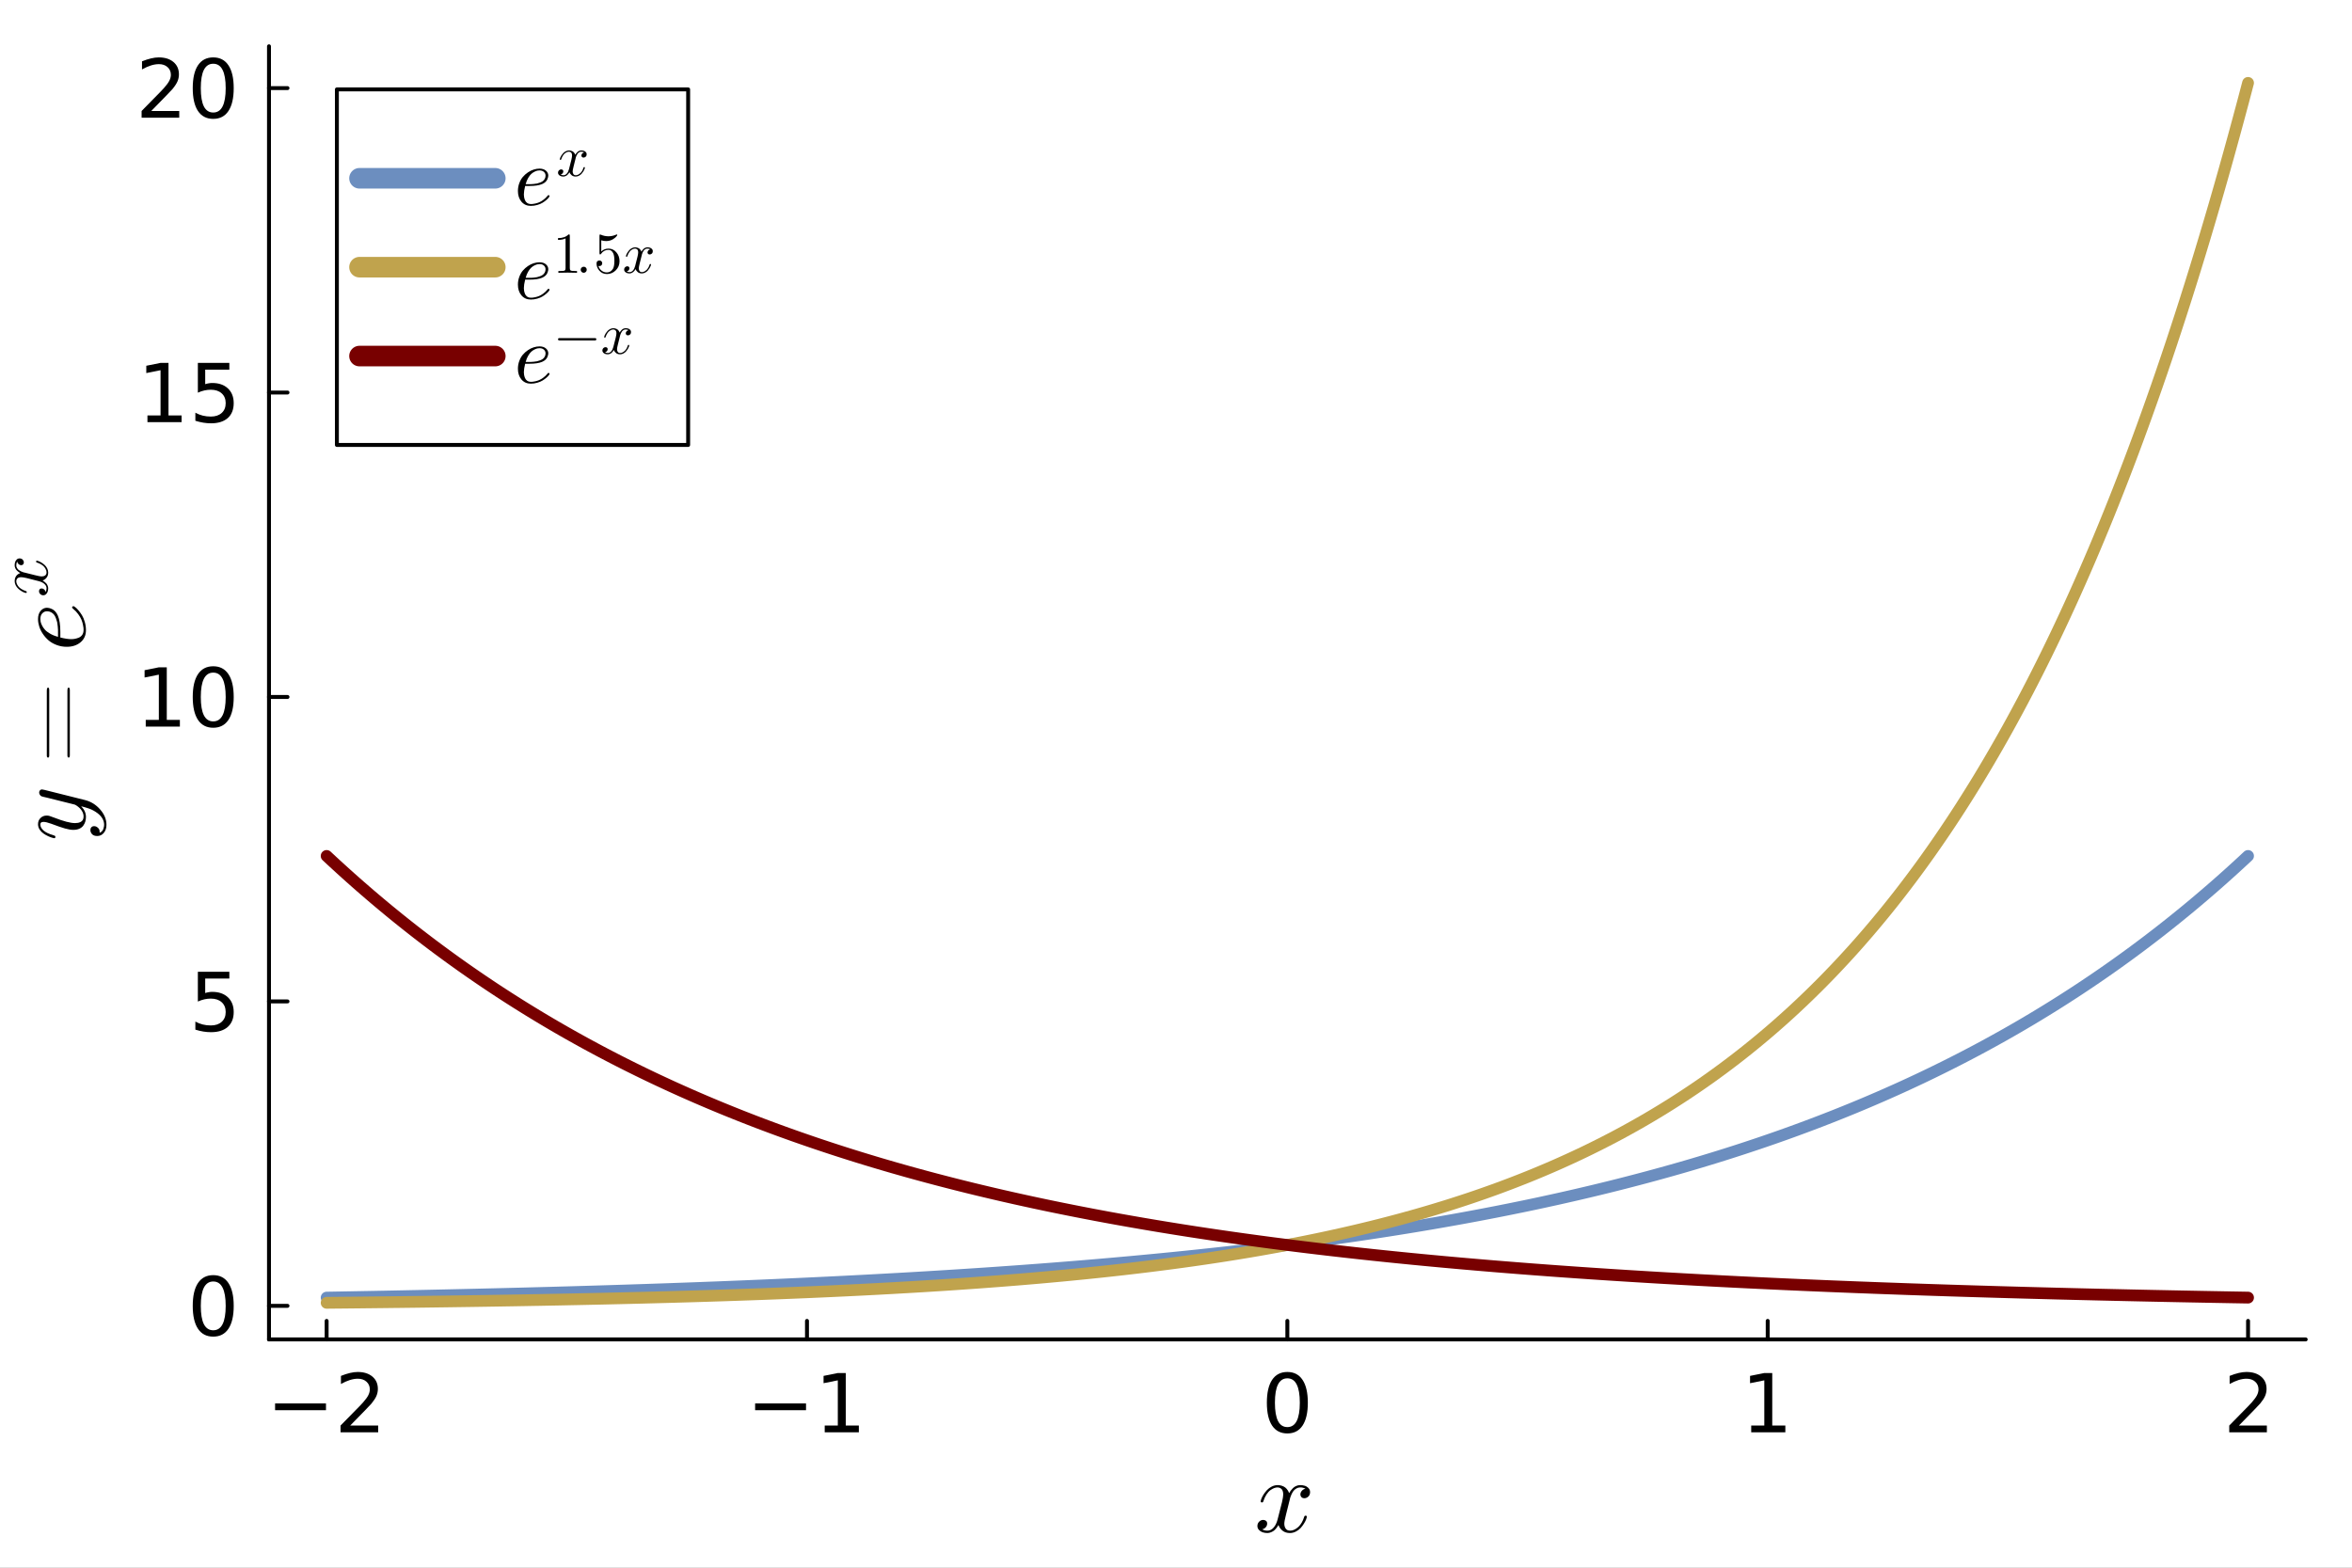 <?xml version="1.0" encoding="utf-8"?>
<svg xmlns="http://www.w3.org/2000/svg" xmlns:xlink="http://www.w3.org/1999/xlink" width="600" height="400" viewBox="0 0 2400 1600">
<rect x="0" y="0" width="2400" height="1600" fill="#808080" stroke="none"/>
<defs>
  <clipPath id="clip500">
    <rect x="0" y="0" width="2400" height="1600"/>
  </clipPath>
</defs>
<path clip-path="url(#clip500)" d="M0 1600 L2400 1600 L2400 0 L0 0  Z" fill="#ffffff" fill-rule="evenodd" fill-opacity="1"/>
<defs>
  <clipPath id="clip501">
    <rect x="480" y="0" width="1681" height="1600"/>
  </clipPath>
</defs>
<path clip-path="url(#clip500)" d="M274.481 1367.02 L2352.76 1367.02 L2352.76 47.244 L274.481 47.244  Z" fill="#ffffff" fill-rule="evenodd" fill-opacity="1"/>
<defs>
  <clipPath id="clip502">
    <rect x="274" y="47" width="2079" height="1321"/>
  </clipPath>
</defs>
<polyline clip-path="url(#clip500)" style="stroke:#000000; stroke-linecap:round; stroke-linejoin:round; stroke-width:4; stroke-opacity:1; fill:none" points="274.481,1367.02 2352.76,1367.02 "/>
<polyline clip-path="url(#clip500)" style="stroke:#000000; stroke-linecap:round; stroke-linejoin:round; stroke-width:4; stroke-opacity:1; fill:none" points="333.3,1367.02 333.3,1348.12 "/>
<polyline clip-path="url(#clip500)" style="stroke:#000000; stroke-linecap:round; stroke-linejoin:round; stroke-width:4; stroke-opacity:1; fill:none" points="823.459,1367.02 823.459,1348.12 "/>
<polyline clip-path="url(#clip500)" style="stroke:#000000; stroke-linecap:round; stroke-linejoin:round; stroke-width:4; stroke-opacity:1; fill:none" points="1313.62,1367.02 1313.62,1348.12 "/>
<polyline clip-path="url(#clip500)" style="stroke:#000000; stroke-linecap:round; stroke-linejoin:round; stroke-width:4; stroke-opacity:1; fill:none" points="1803.78,1367.02 1803.78,1348.12 "/>
<polyline clip-path="url(#clip500)" style="stroke:#000000; stroke-linecap:round; stroke-linejoin:round; stroke-width:4; stroke-opacity:1; fill:none" points="2293.94,1367.02 2293.94,1348.12 "/>
<path clip-path="url(#clip500)" d="M280.699 1432.37 L332.632 1432.37 L332.632 1439.26 L280.699 1439.26 L280.699 1432.37 Z" fill="#000000" fill-rule="nonzero" fill-opacity="1" /><path clip-path="url(#clip500)" d="M357.342 1454.93 L385.901 1454.93 L385.901 1461.82 L347.499 1461.82 L347.499 1454.93 Q352.157 1450.11 360.178 1442.01 Q368.239 1433.87 370.305 1431.52 Q374.235 1427.1 375.774 1424.07 Q377.354 1420.99 377.354 1418.03 Q377.354 1413.21 373.951 1410.17 Q370.589 1407.13 365.161 1407.13 Q361.312 1407.13 357.018 1408.47 Q352.765 1409.81 347.904 1412.52 L347.904 1404.26 Q352.846 1402.27 357.14 1401.26 Q361.434 1400.25 364.999 1400.25 Q374.397 1400.25 379.987 1404.95 Q385.577 1409.64 385.577 1417.5 Q385.577 1421.23 384.159 1424.59 Q382.782 1427.91 379.096 1432.45 Q378.083 1433.63 372.655 1439.26 Q367.227 1444.85 357.342 1454.93 Z" fill="#000000" fill-rule="nonzero" fill-opacity="1" /><path clip-path="url(#clip500)" d="M770.534 1432.37 L822.467 1432.37 L822.467 1439.26 L770.534 1439.26 L770.534 1432.37 Z" fill="#000000" fill-rule="nonzero" fill-opacity="1" /><path clip-path="url(#clip500)" d="M841.547 1454.93 L854.915 1454.93 L854.915 1408.79 L840.372 1411.71 L840.372 1404.26 L854.834 1401.34 L863.016 1401.34 L863.016 1454.93 L876.384 1454.93 L876.384 1461.82 L841.547 1461.82 L841.547 1454.93 Z" fill="#000000" fill-rule="nonzero" fill-opacity="1" /><path clip-path="url(#clip500)" d="M1313.62 1406.73 Q1307.3 1406.73 1304.1 1412.97 Q1300.94 1419.16 1300.94 1431.64 Q1300.94 1444.08 1304.1 1450.32 Q1307.3 1456.51 1313.62 1456.51 Q1319.98 1456.51 1323.14 1450.32 Q1326.34 1444.08 1326.34 1431.64 Q1326.34 1419.16 1323.14 1412.97 Q1319.98 1406.73 1313.62 1406.73 M1313.62 1400.25 Q1323.79 1400.25 1329.13 1408.31 Q1334.52 1416.33 1334.52 1431.64 Q1334.52 1446.91 1329.13 1454.97 Q1323.79 1462.99 1313.62 1462.99 Q1303.45 1462.99 1298.06 1454.97 Q1292.72 1446.91 1292.72 1431.64 Q1292.72 1416.33 1298.06 1408.31 Q1303.45 1400.25 1313.62 1400.25 Z" fill="#000000" fill-rule="nonzero" fill-opacity="1" /><path clip-path="url(#clip500)" d="M1786.95 1454.93 L1800.31 1454.93 L1800.31 1408.79 L1785.77 1411.71 L1785.77 1404.26 L1800.23 1401.34 L1808.42 1401.34 L1808.42 1454.93 L1821.78 1454.93 L1821.78 1461.82 L1786.95 1461.82 L1786.95 1454.93 Z" fill="#000000" fill-rule="nonzero" fill-opacity="1" /><path clip-path="url(#clip500)" d="M2284.58 1454.93 L2313.14 1454.93 L2313.14 1461.82 L2274.74 1461.82 L2274.74 1454.93 Q2279.39 1450.11 2287.41 1442.01 Q2295.48 1433.87 2297.54 1431.52 Q2301.47 1427.1 2303.01 1424.07 Q2304.59 1420.99 2304.59 1418.03 Q2304.59 1413.21 2301.19 1410.17 Q2297.83 1407.13 2292.4 1407.13 Q2288.55 1407.13 2284.26 1408.47 Q2280 1409.81 2275.14 1412.52 L2275.14 1404.26 Q2280.08 1402.27 2284.38 1401.26 Q2288.67 1400.25 2292.24 1400.25 Q2301.63 1400.25 2307.22 1404.95 Q2312.81 1409.64 2312.81 1417.5 Q2312.81 1421.23 2311.4 1424.59 Q2310.02 1427.91 2306.33 1432.45 Q2305.32 1433.63 2299.89 1439.26 Q2294.46 1444.85 2284.58 1454.93 Z" fill="#000000" fill-rule="nonzero" fill-opacity="1" /><path clip-path="url(#clip500)" d="M1336.81 1522.83 Q1336.81 1525.78 1334.97 1527.47 Q1333.13 1529.1 1331.02 1529.1 Q1329.01 1529.1 1327.96 1527.94 Q1326.91 1526.78 1326.91 1525.31 Q1326.91 1523.31 1328.38 1521.57 Q1329.86 1519.83 1332.07 1519.46 Q1329.91 1518.09 1326.7 1518.09 Q1324.59 1518.09 1322.74 1519.2 Q1320.95 1520.3 1319.84 1521.73 Q1318.79 1523.15 1317.84 1525.2 Q1316.95 1527.21 1316.58 1528.42 Q1316.26 1529.58 1316 1530.84 L1312.31 1545.6 Q1310.52 1552.61 1310.52 1555.08 Q1310.52 1558.14 1311.99 1560.2 Q1313.47 1562.2 1316.42 1562.2 Q1317.58 1562.2 1318.9 1561.88 Q1320.21 1561.51 1321.9 1560.57 Q1323.64 1559.56 1325.17 1558.09 Q1326.75 1556.56 1328.28 1553.98 Q1329.81 1551.4 1330.81 1548.08 Q1331.12 1546.92 1332.18 1546.92 Q1333.49 1546.92 1333.49 1547.97 Q1333.49 1548.87 1332.76 1550.76 Q1332.07 1552.61 1330.54 1555.03 Q1329.07 1557.4 1327.12 1559.56 Q1325.17 1561.67 1322.27 1563.15 Q1319.37 1564.62 1316.21 1564.62 Q1311.68 1564.62 1308.67 1562.2 Q1305.67 1559.78 1304.56 1556.4 Q1304.3 1556.88 1303.93 1557.51 Q1303.56 1558.14 1302.45 1559.56 Q1301.4 1560.93 1300.19 1561.99 Q1298.98 1562.99 1297.08 1563.78 Q1295.23 1564.62 1293.23 1564.62 Q1290.7 1564.62 1288.44 1563.89 Q1286.22 1563.15 1284.64 1561.46 Q1283.06 1559.78 1283.06 1557.46 Q1283.06 1554.87 1284.8 1553.08 Q1286.59 1551.24 1289.01 1551.24 Q1290.54 1551.24 1291.76 1552.13 Q1293.02 1553.03 1293.02 1554.98 Q1293.02 1557.14 1291.54 1558.77 Q1290.07 1560.41 1287.96 1560.83 Q1290.12 1562.2 1293.34 1562.2 Q1296.81 1562.2 1299.55 1559.14 Q1302.3 1556.09 1303.61 1550.97 Q1306.88 1538.69 1308.15 1533.21 Q1309.41 1527.68 1309.41 1525.31 Q1309.41 1523.1 1308.83 1521.57 Q1308.25 1520.04 1307.25 1519.35 Q1306.3 1518.62 1305.4 1518.35 Q1304.56 1518.09 1303.61 1518.09 Q1302.03 1518.09 1300.24 1518.72 Q1298.5 1519.35 1296.39 1520.83 Q1294.34 1522.25 1292.39 1525.2 Q1290.44 1528.15 1289.12 1532.21 Q1288.86 1533.42 1287.7 1533.42 Q1286.43 1533.37 1286.43 1532.32 Q1286.43 1531.42 1287.12 1529.58 Q1287.86 1527.68 1289.33 1525.31 Q1290.86 1522.94 1292.81 1520.83 Q1294.81 1518.67 1297.71 1517.19 Q1300.66 1515.72 1303.82 1515.72 Q1305.25 1515.72 1306.62 1516.03 Q1308.04 1516.3 1309.73 1517.09 Q1311.47 1517.88 1312.99 1519.62 Q1314.52 1521.36 1315.47 1523.89 Q1316.1 1522.67 1316.95 1521.51 Q1317.84 1520.36 1319.21 1518.93 Q1320.64 1517.46 1322.59 1516.61 Q1324.59 1515.72 1326.8 1515.72 Q1328.96 1515.72 1331.07 1516.3 Q1333.18 1516.82 1334.97 1518.56 Q1336.81 1520.25 1336.81 1522.83 Z" fill="#000000" fill-rule="nonzero" fill-opacity="1" /><polyline clip-path="url(#clip500)" style="stroke:#000000; stroke-linecap:round; stroke-linejoin:round; stroke-width:4; stroke-opacity:1; fill:none" points="274.481,1367.02 274.481,47.244 "/>
<polyline clip-path="url(#clip500)" style="stroke:#000000; stroke-linecap:round; stroke-linejoin:round; stroke-width:4; stroke-opacity:1; fill:none" points="274.481,1332.76 293.379,1332.76 "/>
<polyline clip-path="url(#clip500)" style="stroke:#000000; stroke-linecap:round; stroke-linejoin:round; stroke-width:4; stroke-opacity:1; fill:none" points="274.481,1022.05 293.379,1022.05 "/>
<polyline clip-path="url(#clip500)" style="stroke:#000000; stroke-linecap:round; stroke-linejoin:round; stroke-width:4; stroke-opacity:1; fill:none" points="274.481,711.337 293.379,711.337 "/>
<polyline clip-path="url(#clip500)" style="stroke:#000000; stroke-linecap:round; stroke-linejoin:round; stroke-width:4; stroke-opacity:1; fill:none" points="274.481,400.624 293.379,400.624 "/>
<polyline clip-path="url(#clip500)" style="stroke:#000000; stroke-linecap:round; stroke-linejoin:round; stroke-width:4; stroke-opacity:1; fill:none" points="274.481,89.912 293.379,89.912 "/>
<path clip-path="url(#clip500)" d="M217.578 1307.91 Q211.259 1307.91 208.059 1314.15 Q204.899 1320.35 204.899 1332.82 Q204.899 1345.26 208.059 1351.5 Q211.259 1357.69 217.578 1357.69 Q223.938 1357.69 227.098 1351.5 Q230.298 1345.26 230.298 1332.82 Q230.298 1320.35 227.098 1314.15 Q223.938 1307.91 217.578 1307.91 M217.578 1301.43 Q227.746 1301.43 233.093 1309.49 Q238.481 1317.51 238.481 1332.82 Q238.481 1348.09 233.093 1356.16 Q227.746 1364.18 217.578 1364.18 Q207.411 1364.18 202.023 1356.16 Q196.676 1348.09 196.676 1332.82 Q196.676 1317.51 202.023 1309.49 Q207.411 1301.43 217.578 1301.43 Z" fill="#000000" fill-rule="nonzero" fill-opacity="1" /><path clip-path="url(#clip500)" d="M201.901 991.809 L234.025 991.809 L234.025 998.696 L209.396 998.696 L209.396 1013.52 Q211.178 1012.91 212.96 1012.63 Q214.743 1012.31 216.525 1012.31 Q226.652 1012.31 232.567 1017.86 Q238.481 1023.41 238.481 1032.89 Q238.481 1042.65 232.405 1048.08 Q226.328 1053.46 215.269 1053.46 Q211.462 1053.46 207.492 1052.82 Q203.562 1052.17 199.349 1050.87 L199.349 1042.65 Q202.995 1044.63 206.884 1045.61 Q210.773 1046.58 215.107 1046.58 Q222.115 1046.58 226.207 1042.89 Q230.298 1039.2 230.298 1032.89 Q230.298 1026.57 226.207 1022.88 Q222.115 1019.19 215.107 1019.19 Q211.826 1019.19 208.545 1019.92 Q205.304 1020.65 201.901 1022.19 L201.901 991.809 Z" fill="#000000" fill-rule="nonzero" fill-opacity="1" /><path clip-path="url(#clip500)" d="M148.713 734.69 L162.081 734.69 L162.081 688.55 L147.538 691.467 L147.538 684.013 L162 681.097 L170.183 681.097 L170.183 734.69 L183.551 734.69 L183.551 741.577 L148.713 741.577 L148.713 734.69 Z" fill="#000000" fill-rule="nonzero" fill-opacity="1" /><path clip-path="url(#clip500)" d="M217.578 686.484 Q211.259 686.484 208.059 692.723 Q204.899 698.921 204.899 711.397 Q204.899 723.834 208.059 730.072 Q211.259 736.27 217.578 736.27 Q223.938 736.27 227.098 730.072 Q230.298 723.834 230.298 711.397 Q230.298 698.921 227.098 692.723 Q223.938 686.484 217.578 686.484 M217.578 680.003 Q227.746 680.003 233.093 688.064 Q238.481 696.085 238.481 711.397 Q238.481 726.669 233.093 734.731 Q227.746 742.751 217.578 742.751 Q207.411 742.751 202.023 734.731 Q196.676 726.669 196.676 711.397 Q196.676 696.085 202.023 688.064 Q207.411 680.003 217.578 680.003 Z" fill="#000000" fill-rule="nonzero" fill-opacity="1" /><path clip-path="url(#clip500)" d="M150.455 423.978 L163.823 423.978 L163.823 377.838 L149.28 380.754 L149.28 373.301 L163.742 370.384 L171.925 370.384 L171.925 423.978 L185.293 423.978 L185.293 430.864 L150.455 430.864 L150.455 423.978 Z" fill="#000000" fill-rule="nonzero" fill-opacity="1" /><path clip-path="url(#clip500)" d="M201.901 370.384 L234.025 370.384 L234.025 377.271 L209.396 377.271 L209.396 392.097 Q211.178 391.489 212.96 391.206 Q214.743 390.882 216.525 390.882 Q226.652 390.882 232.567 396.431 Q238.481 401.981 238.481 411.46 Q238.481 421.223 232.405 426.651 Q226.328 432.039 215.269 432.039 Q211.462 432.039 207.492 431.391 Q203.562 430.743 199.349 429.446 L199.349 421.223 Q202.995 423.208 206.884 424.18 Q210.773 425.152 215.107 425.152 Q222.115 425.152 226.207 421.466 Q230.298 417.78 230.298 411.46 Q230.298 405.141 226.207 401.455 Q222.115 397.768 215.107 397.768 Q211.826 397.768 208.545 398.497 Q205.304 399.227 201.901 400.766 L201.901 370.384 Z" fill="#000000" fill-rule="nonzero" fill-opacity="1" /><path clip-path="url(#clip500)" d="M154.344 113.265 L182.903 113.265 L182.903 120.152 L144.5 120.152 L144.5 113.265 Q149.159 108.445 157.179 100.343 Q165.241 92.201 167.307 89.851 Q171.236 85.436 172.775 82.397 Q174.355 79.319 174.355 76.361 Q174.355 71.541 170.953 68.503 Q167.59 65.465 162.162 65.465 Q158.314 65.465 154.02 66.801 Q149.766 68.138 144.905 70.852 L144.905 62.588 Q149.847 60.603 154.141 59.591 Q158.435 58.578 162 58.578 Q171.398 58.578 176.988 63.277 Q182.579 67.976 182.579 75.835 Q182.579 79.562 181.161 82.924 Q179.784 86.246 176.097 90.783 Q175.084 91.957 169.656 97.588 Q164.228 103.178 154.344 113.265 Z" fill="#000000" fill-rule="nonzero" fill-opacity="1" /><path clip-path="url(#clip500)" d="M217.578 65.059 Q211.259 65.059 208.059 71.298 Q204.899 77.496 204.899 89.972 Q204.899 102.409 208.059 108.647 Q211.259 114.845 217.578 114.845 Q223.938 114.845 227.098 108.647 Q230.298 102.409 230.298 89.972 Q230.298 77.496 227.098 71.298 Q223.938 65.059 217.578 65.059 M217.578 58.578 Q227.746 58.578 233.093 66.639 Q238.481 74.66 238.481 89.972 Q238.481 105.244 233.093 113.306 Q227.746 121.326 217.578 121.326 Q207.411 121.326 202.023 113.306 Q196.676 105.244 196.676 89.972 Q196.676 74.66 202.023 66.639 Q207.411 58.578 217.578 58.578 Z" fill="#000000" fill-rule="nonzero" fill-opacity="1" /><path clip-path="url(#clip500)" d="M42.911 805.702 Q43.648 805.702 45.388 806.177 L86.599 816.506 Q95.769 818.772 102.199 826.15 Q108.628 833.475 108.628 841.802 Q108.628 846.809 105.94 850.023 Q103.305 853.238 99.247 853.238 Q95.664 853.238 93.925 851.341 Q92.238 849.444 92.238 847.178 Q92.238 846.44 92.449 845.649 Q92.66 844.859 93.556 844.016 Q94.452 843.172 95.98 843.172 Q98.457 843.172 100.407 845.333 Q101.303 846.387 101.514 847.388 Q101.724 848.337 101.724 849.971 Q103.2 849.338 104.201 848.179 Q105.203 847.019 105.572 845.702 Q105.993 844.384 106.099 843.541 Q106.257 842.645 106.257 841.802 Q106.257 835.056 99.458 829.892 Q97.403 828.363 95.348 827.257 Q93.345 826.097 90.868 825.254 Q88.444 824.411 87.126 824.042 Q85.809 823.62 82.805 822.883 Q87.706 827.784 87.706 833.792 Q87.706 836.321 87.021 838.587 Q86.336 840.801 84.913 842.751 Q83.437 844.701 80.855 845.86 Q78.273 846.967 74.847 846.967 Q71.211 846.967 66.257 845.544 Q61.303 844.121 52.186 840.695 Q47.074 838.851 44.597 838.851 Q43.385 838.851 42.647 839.114 Q41.857 839.378 41.593 839.905 Q41.277 840.432 41.224 840.748 Q41.172 841.012 41.172 841.539 Q41.172 844.648 44.334 847.546 Q47.496 850.445 54.557 852.448 Q55.875 852.869 56.191 853.133 Q56.507 853.396 56.507 854.187 Q56.455 855.504 55.401 855.504 Q54.979 855.504 53.345 855.03 Q51.659 854.556 49.182 853.449 Q46.652 852.289 44.386 850.708 Q42.067 849.127 40.434 846.651 Q38.8 844.121 38.8 841.222 Q38.8 837.27 41.382 834.846 Q43.912 832.369 47.654 832.369 Q49.182 832.369 50.552 832.79 Q51.87 833.159 55.401 834.529 Q69.63 840.063 76.586 840.063 Q78.273 840.063 79.696 839.799 Q81.066 839.483 82.436 838.798 Q83.754 838.113 84.544 836.743 Q85.282 835.32 85.282 833.37 Q85.282 830.893 84.122 828.574 Q82.91 826.203 81.277 824.727 Q79.643 823.199 78.273 822.303 Q76.85 821.354 76.112 821.143 L56.718 816.295 L48.075 814.134 Q43.385 813.133 42.225 812.659 Q41.119 812.026 40.539 810.92 Q39.959 809.813 39.959 808.864 Q39.959 807.547 40.75 806.651 Q41.54 805.702 42.911 805.702 Z" fill="#000000" fill-rule="nonzero" fill-opacity="1" /><path clip-path="url(#clip500)" d="M70.104 773.212 Q68.787 773.107 68.787 771.051 L68.787 704.912 Q68.787 701.803 69.999 701.75 Q71.316 701.75 71.263 704.701 L71.263 770.314 Q71.316 773.212 70.104 773.212 M49.024 773.212 Q47.706 773.212 47.759 770.946 L47.759 705.018 Q47.759 701.803 49.024 701.75 Q50.236 701.75 50.236 704.491 L50.236 771.051 Q50.236 773.212 49.024 773.212 Z" fill="#000000" fill-rule="nonzero" fill-opacity="1" /><path clip-path="url(#clip500)" d="M74.004 619.073 Q74.478 618.651 74.953 618.651 Q75.427 618.651 76.797 619.705 Q78.167 620.706 80.012 622.867 Q81.856 625.028 83.595 627.821 Q85.335 630.614 86.494 634.725 Q87.706 638.835 87.706 643.157 Q87.706 650.904 82.172 655.541 Q76.639 660.126 68.154 660.126 Q62.726 660.126 57.93 658.334 Q53.082 656.543 49.656 653.644 Q46.231 650.693 43.754 647.004 Q41.224 643.262 40.012 639.362 Q38.8 635.462 38.8 631.826 Q38.8 626.503 41.488 623.394 Q44.175 620.285 47.97 620.285 Q48.866 620.285 49.972 620.548 Q51.079 620.759 52.818 621.497 Q54.557 622.182 56.297 623.974 Q57.983 625.766 59.09 628.401 Q61.567 634.25 61.567 644.896 L61.567 650.64 Q68.365 652.327 72.792 652.327 Q74.531 652.327 76.323 652.01 Q78.062 651.694 80.275 650.851 Q82.489 649.955 83.912 647.952 Q85.282 645.897 85.282 642.946 Q85.282 641.997 85.229 640.996 Q85.176 639.942 84.597 637.307 Q84.017 634.619 83.016 632.248 Q82.014 629.876 79.854 626.872 Q77.64 623.816 74.636 621.391 Q73.53 620.548 73.53 619.969 Q73.53 619.494 74.004 619.073 M47.97 623.868 Q45.071 623.868 43.121 626.029 Q41.172 628.137 41.172 631.826 Q41.172 632.986 41.435 634.408 Q41.699 635.831 42.805 638.203 Q43.912 640.522 45.756 642.577 Q47.548 644.632 51.079 646.688 Q54.557 648.743 59.195 649.955 L59.195 645.528 Q59.195 644 59.195 642.893 Q59.142 641.787 58.932 639.362 Q58.721 636.885 58.352 635.094 Q57.93 633.302 57.087 631.036 Q56.244 628.769 55.137 627.347 Q53.978 625.871 52.133 624.87 Q50.289 623.868 47.97 623.868 Z" fill="#000000" fill-rule="nonzero" fill-opacity="1" /><path clip-path="url(#clip500)" d="M19.931 569.916 Q21.997 569.916 23.177 571.207 Q24.321 572.498 24.321 573.974 Q24.321 575.375 23.509 576.113 Q22.698 576.851 21.665 576.851 Q20.263 576.851 19.046 575.818 Q17.828 574.785 17.57 573.236 Q16.611 574.748 16.611 576.999 Q16.611 578.474 17.386 579.765 Q18.16 581.02 19.156 581.794 Q20.152 582.532 21.591 583.196 Q22.993 583.823 23.841 584.082 Q24.653 584.303 25.538 584.487 L35.868 587.07 Q40.774 588.324 42.508 588.324 Q44.648 588.324 46.086 587.291 Q47.488 586.258 47.488 584.192 Q47.488 583.381 47.267 582.458 Q47.008 581.536 46.344 580.356 Q45.644 579.138 44.611 578.068 Q43.541 576.962 41.733 575.892 Q39.926 574.822 37.602 574.121 Q36.79 573.9 36.79 573.162 Q36.79 572.24 37.528 572.24 Q38.155 572.24 39.483 572.756 Q40.774 573.236 42.471 574.306 Q44.131 575.339 45.644 576.703 Q47.119 578.068 48.152 580.097 Q49.185 582.126 49.185 584.34 Q49.185 587.512 47.488 589.615 Q45.791 591.718 43.43 592.493 Q43.762 592.677 44.205 592.935 Q44.648 593.193 45.644 593.968 Q46.603 594.706 47.34 595.554 Q48.041 596.403 48.595 597.731 Q49.185 599.022 49.185 600.424 Q49.185 602.195 48.669 603.781 Q48.152 605.33 46.972 606.437 Q45.791 607.544 44.168 607.544 Q42.36 607.544 41.106 606.326 Q39.815 605.072 39.815 603.375 Q39.815 602.305 40.442 601.457 Q41.069 600.572 42.434 600.572 Q43.947 600.572 45.09 601.604 Q46.234 602.637 46.529 604.113 Q47.488 602.6 47.488 600.35 Q47.488 597.915 45.349 595.997 Q43.209 594.079 39.63 593.157 Q31.035 590.869 27.198 589.984 Q23.325 589.099 21.665 589.099 Q20.116 589.099 19.046 589.504 Q17.976 589.91 17.496 590.611 Q16.98 591.275 16.795 591.902 Q16.611 592.493 16.611 593.157 Q16.611 594.263 17.054 595.518 Q17.496 596.735 18.529 598.211 Q19.525 599.649 21.591 601.014 Q23.657 602.379 26.497 603.301 Q27.346 603.486 27.346 604.297 Q27.309 605.183 26.571 605.183 Q25.944 605.183 24.653 604.703 Q23.325 604.187 21.665 603.154 Q20.005 602.084 18.529 600.719 Q17.017 599.317 15.984 597.288 Q14.951 595.222 14.951 593.009 Q14.951 592.013 15.172 591.054 Q15.357 590.058 15.91 588.877 Q16.463 587.66 17.681 586.59 Q18.898 585.52 20.669 584.856 Q19.82 584.414 19.009 583.823 Q18.197 583.196 17.201 582.237 Q16.168 581.241 15.578 579.876 Q14.951 578.474 14.951 576.925 Q14.951 575.412 15.357 573.937 Q15.726 572.461 16.943 571.207 Q18.123 569.916 19.931 569.916 Z" fill="#000000" fill-rule="nonzero" fill-opacity="1" /><polyline clip-path="url(#clip502)" style="stroke:#6c8ebf; stroke-linecap:round; stroke-linejoin:round; stroke-width:12; stroke-opacity:1; fill:none" points="333.3,1324.35 338.202,1324.27 343.103,1324.18 348.005,1324.1 352.907,1324.01 357.808,1323.92 362.71,1323.83 367.611,1323.74 372.513,1323.65 377.415,1323.56 382.316,1323.47 387.218,1323.37 392.119,1323.28 397.021,1323.18 401.923,1323.09 406.824,1322.99 411.726,1322.89 416.627,1322.79 421.529,1322.69 426.43,1322.59 431.332,1322.49 436.234,1322.39 441.135,1322.28 446.037,1322.18 450.938,1322.07 455.84,1321.96 460.742,1321.85 465.643,1321.74 470.545,1321.63 475.446,1321.52 480.348,1321.41 485.25,1321.3 490.151,1321.18 495.053,1321.06 499.954,1320.95 504.856,1320.83 509.758,1320.71 514.659,1320.59 519.561,1320.46 524.462,1320.34 529.364,1320.22 534.265,1320.09 539.167,1319.96 544.069,1319.83 548.97,1319.7 553.872,1319.57 558.773,1319.44 563.675,1319.31 568.577,1319.17 573.478,1319.03 578.38,1318.9 583.281,1318.76 588.183,1318.62 593.085,1318.47 597.986,1318.33 602.888,1318.18 607.789,1318.04 612.691,1317.89 617.593,1317.74 622.494,1317.59 627.396,1317.44 632.297,1317.28 637.199,1317.13 642.1,1316.97 647.002,1316.81 651.904,1316.65 656.805,1316.49 661.707,1316.33 666.608,1316.16 671.51,1315.99 676.412,1315.83 681.313,1315.66 686.215,1315.48 691.116,1315.31 696.018,1315.13 700.92,1314.96 705.821,1314.78 710.723,1314.6 715.624,1314.42 720.526,1314.23 725.428,1314.04 730.329,1313.86 735.231,1313.67 740.132,1313.47 745.034,1313.28 749.936,1313.08 754.837,1312.89 759.739,1312.69 764.64,1312.49 769.542,1312.28 774.443,1312.08 779.345,1311.87 784.247,1311.66 789.148,1311.45 794.05,1311.23 798.951,1311.02 803.853,1310.8 808.755,1310.58 813.656,1310.35 818.558,1310.13 823.459,1309.9 828.361,1309.67 833.263,1309.44 838.164,1309.2 843.066,1308.97 847.967,1308.73 852.869,1308.49 857.771,1308.24 862.672,1308 867.574,1307.75 872.475,1307.5 877.377,1307.24 882.278,1306.99 887.18,1306.73 892.082,1306.47 896.983,1306.2 901.885,1305.93 906.786,1305.66 911.688,1305.39 916.59,1305.12 921.491,1304.84 926.393,1304.56 931.294,1304.28 936.196,1303.99 941.098,1303.7 945.999,1303.41 950.901,1303.11 955.802,1302.81 960.704,1302.51 965.606,1302.21 970.507,1301.9 975.409,1301.59 980.31,1301.28 985.212,1300.96 990.113,1300.64 995.015,1300.32 999.917,1299.99 1004.82,1299.67 1009.72,1299.33 1014.62,1299 1019.52,1298.66 1024.42,1298.31 1029.33,1297.97 1034.23,1297.62 1039.13,1297.27 1044.03,1296.91 1048.93,1296.55 1053.83,1296.18 1058.74,1295.82 1063.64,1295.45 1068.54,1295.07 1073.44,1294.69 1078.34,1294.31 1083.24,1293.92 1088.15,1293.53 1093.05,1293.14 1097.95,1292.74 1102.85,1292.34 1107.75,1291.93 1112.65,1291.52 1117.55,1291.11 1122.46,1290.69 1127.36,1290.26 1132.26,1289.84 1137.16,1289.41 1142.06,1288.97 1146.96,1288.53 1151.87,1288.09 1156.77,1287.64 1161.67,1287.18 1166.57,1286.73 1171.47,1286.26 1176.37,1285.8 1181.28,1285.32 1186.18,1284.85 1191.08,1284.36 1195.98,1283.88 1200.88,1283.39 1205.78,1282.89 1210.69,1282.39 1215.59,1281.88 1220.49,1281.37 1225.39,1280.86 1230.29,1280.33 1235.19,1279.81 1240.09,1279.28 1245,1278.74 1249.9,1278.19 1254.8,1277.65 1259.7,1277.09 1264.6,1276.53 1269.5,1275.97 1274.41,1275.4 1279.31,1274.82 1284.21,1274.24 1289.11,1273.65 1294.01,1273.06 1298.91,1272.46 1303.82,1271.85 1308.72,1271.24 1313.62,1270.62 1318.52,1269.99 1323.42,1269.36 1328.32,1268.73 1333.22,1268.08 1338.13,1267.43 1343.03,1266.78 1347.93,1266.11 1352.83,1265.44 1357.73,1264.77 1362.63,1264.08 1367.54,1263.39 1372.44,1262.7 1377.34,1261.99 1382.24,1261.28 1387.14,1260.56 1392.04,1259.84 1396.95,1259.1 1401.85,1258.36 1406.75,1257.62 1411.65,1256.86 1416.55,1256.1 1421.45,1255.33 1426.36,1254.55 1431.26,1253.76 1436.16,1252.97 1441.06,1252.17 1445.96,1251.36 1450.86,1250.54 1455.76,1249.71 1460.67,1248.88 1465.57,1248.03 1470.47,1247.18 1475.37,1246.32 1480.27,1245.45 1485.17,1244.58 1490.08,1243.69 1494.98,1242.8 1499.88,1241.89 1504.78,1240.98 1509.68,1240.06 1514.58,1239.12 1519.49,1238.18 1524.39,1237.23 1529.29,1236.27 1534.19,1235.3 1539.09,1234.32 1543.99,1233.33 1548.89,1232.33 1553.8,1231.33 1558.7,1230.31 1563.6,1229.28 1568.5,1228.24 1573.4,1227.19 1578.3,1226.12 1583.21,1225.05 1588.11,1223.97 1593.01,1222.88 1597.91,1221.77 1602.81,1220.66 1607.71,1219.53 1612.62,1218.39 1617.52,1217.24 1622.42,1216.08 1627.32,1214.91 1632.22,1213.73 1637.12,1212.53 1642.03,1211.32 1646.93,1210.1 1651.83,1208.87 1656.73,1207.62 1661.63,1206.36 1666.53,1205.09 1671.43,1203.81 1676.34,1202.51 1681.24,1201.21 1686.14,1199.88 1691.04,1198.55 1695.94,1197.2 1700.84,1195.84 1705.75,1194.46 1710.65,1193.07 1715.55,1191.67 1720.45,1190.25 1725.35,1188.82 1730.25,1187.37 1735.16,1185.91 1740.06,1184.43 1744.96,1182.94 1749.86,1181.44 1754.76,1179.92 1759.66,1178.38 1764.56,1176.83 1769.47,1175.26 1774.37,1173.68 1779.27,1172.08 1784.17,1170.46 1789.07,1168.83 1793.97,1167.19 1798.88,1165.52 1803.78,1163.84 1808.68,1162.14 1813.58,1160.43 1818.48,1158.7 1823.38,1156.95 1828.29,1155.18 1833.19,1153.4 1838.09,1151.59 1842.99,1149.77 1847.89,1147.93 1852.79,1146.08 1857.7,1144.2 1862.6,1142.3 1867.5,1140.39 1872.4,1138.46 1877.3,1136.5 1882.2,1134.53 1887.1,1132.54 1892.01,1130.53 1896.91,1128.49 1901.81,1126.44 1906.71,1124.37 1911.61,1122.27 1916.51,1120.16 1921.42,1118.02 1926.32,1115.86 1931.22,1113.68 1936.12,1111.48 1941.02,1109.26 1945.92,1107.01 1950.83,1104.74 1955.73,1102.45 1960.63,1100.14 1965.53,1097.8 1970.43,1095.44 1975.33,1093.05 1980.23,1090.64 1985.14,1088.21 1990.04,1085.75 1994.94,1083.27 1999.84,1080.76 2004.74,1078.23 2009.64,1075.67 2014.55,1073.09 2019.45,1070.48 2024.35,1067.84 2029.25,1065.18 2034.15,1062.49 2039.05,1059.77 2043.96,1057.03 2048.86,1054.26 2053.76,1051.46 2058.66,1048.63 2063.56,1045.78 2068.46,1042.89 2073.37,1039.98 2078.27,1037.04 2083.17,1034.06 2088.07,1031.06 2092.97,1028.03 2097.87,1024.97 2102.77,1021.87 2107.68,1018.75 2112.58,1015.59 2117.48,1012.41 2122.38,1009.19 2127.28,1005.93 2132.18,1002.65 2137.09,999.333 2141.99,995.982 2146.89,992.597 2151.79,989.178 2156.69,985.725 2161.59,982.237 2166.5,978.714 2171.4,975.156 2176.3,971.562 2181.2,967.932 2186.1,964.266 2191,960.562 2195.9,956.821 2200.81,953.043 2205.71,949.227 2210.61,945.372 2215.51,941.479 2220.41,937.547 2225.31,933.575 2230.22,929.563 2235.12,925.51 2240.02,921.418 2244.92,917.283 2249.82,913.108 2254.72,908.89 2259.63,904.63 2264.53,900.327 2269.43,895.981 2274.33,891.592 2279.23,887.158 2284.13,882.679 2289.04,878.156 2293.94,873.587 "/>
<polyline clip-path="url(#clip502)" style="stroke:#c0a34d; stroke-linecap:round; stroke-linejoin:round; stroke-width:12; stroke-opacity:1; fill:none" points="333.3,1329.67 338.202,1329.62 343.103,1329.57 348.005,1329.53 352.907,1329.48 357.808,1329.43 362.71,1329.38 367.611,1329.33 372.513,1329.27 377.415,1329.22 382.316,1329.17 387.218,1329.11 392.119,1329.06 397.021,1329 401.923,1328.94 406.824,1328.89 411.726,1328.83 416.627,1328.77 421.529,1328.71 426.43,1328.65 431.332,1328.59 436.234,1328.52 441.135,1328.46 446.037,1328.39 450.938,1328.33 455.84,1328.26 460.742,1328.19 465.643,1328.12 470.545,1328.05 475.446,1327.98 480.348,1327.91 485.25,1327.84 490.151,1327.76 495.053,1327.69 499.954,1327.61 504.856,1327.53 509.758,1327.45 514.659,1327.37 519.561,1327.29 524.462,1327.21 529.364,1327.12 534.265,1327.04 539.167,1326.95 544.069,1326.86 548.97,1326.78 553.872,1326.69 558.773,1326.59 563.675,1326.5 568.577,1326.41 573.478,1326.31 578.38,1326.21 583.281,1326.11 588.183,1326.01 593.085,1325.91 597.986,1325.81 602.888,1325.7 607.789,1325.6 612.691,1325.49 617.593,1325.38 622.494,1325.27 627.396,1325.15 632.297,1325.04 637.199,1324.92 642.1,1324.8 647.002,1324.68 651.904,1324.56 656.805,1324.44 661.707,1324.31 666.608,1324.18 671.51,1324.05 676.412,1323.92 681.313,1323.79 686.215,1323.65 691.116,1323.51 696.018,1323.37 700.92,1323.23 705.821,1323.09 710.723,1322.94 715.624,1322.79 720.526,1322.64 725.428,1322.49 730.329,1322.33 735.231,1322.18 740.132,1322.02 745.034,1321.85 749.936,1321.69 754.837,1321.52 759.739,1321.35 764.64,1321.18 769.542,1321 774.443,1320.83 779.345,1320.65 784.247,1320.46 789.148,1320.28 794.05,1320.09 798.951,1319.9 803.853,1319.7 808.755,1319.51 813.656,1319.31 818.558,1319.1 823.459,1318.9 828.361,1318.69 833.263,1318.47 838.164,1318.26 843.066,1318.04 847.967,1317.82 852.869,1317.59 857.771,1317.36 862.672,1317.13 867.574,1316.89 872.475,1316.65 877.377,1316.41 882.278,1316.16 887.18,1315.91 892.082,1315.66 896.983,1315.4 901.885,1315.13 906.786,1314.87 911.688,1314.6 916.59,1314.32 921.491,1314.04 926.393,1313.76 931.294,1313.47 936.196,1313.18 941.098,1312.89 945.999,1312.59 950.901,1312.28 955.802,1311.97 960.704,1311.66 965.606,1311.34 970.507,1311.02 975.409,1310.69 980.31,1310.35 985.212,1310.01 990.113,1309.67 995.015,1309.32 999.917,1308.97 1004.82,1308.61 1009.72,1308.24 1014.62,1307.87 1019.52,1307.5 1024.42,1307.11 1029.33,1306.73 1034.23,1306.33 1039.13,1305.93 1044.03,1305.53 1048.93,1305.12 1053.83,1304.7 1058.74,1304.28 1063.64,1303.84 1068.54,1303.41 1073.44,1302.96 1078.34,1302.51 1083.24,1302.06 1088.15,1301.59 1093.05,1301.12 1097.95,1300.64 1102.85,1300.16 1107.75,1299.67 1112.65,1299.16 1117.55,1298.66 1122.46,1298.14 1127.36,1297.62 1132.26,1297.09 1137.16,1296.55 1142.06,1296 1146.96,1295.45 1151.87,1294.88 1156.77,1294.31 1161.67,1293.73 1166.57,1293.14 1171.47,1292.54 1176.37,1291.93 1181.28,1291.31 1186.18,1290.69 1191.08,1290.05 1195.98,1289.41 1200.88,1288.75 1205.78,1288.09 1210.69,1287.41 1215.59,1286.73 1220.49,1286.03 1225.39,1285.32 1230.29,1284.61 1235.19,1283.88 1240.09,1283.14 1245,1282.39 1249.9,1281.63 1254.8,1280.86 1259.7,1280.07 1264.6,1279.28 1269.5,1278.47 1274.41,1277.65 1279.31,1276.81 1284.21,1275.97 1289.11,1275.11 1294.01,1274.24 1298.91,1273.35 1303.82,1272.46 1308.72,1271.54 1313.62,1270.62 1318.52,1269.68 1323.42,1268.73 1328.32,1267.76 1333.22,1266.78 1338.13,1265.78 1343.03,1264.77 1347.93,1263.74 1352.83,1262.7 1357.73,1261.64 1362.63,1260.56 1367.54,1259.47 1372.44,1258.36 1377.34,1257.24 1382.24,1256.1 1387.14,1254.94 1392.04,1253.76 1396.95,1252.57 1401.85,1251.36 1406.75,1250.13 1411.65,1248.88 1416.55,1247.61 1421.45,1246.32 1426.36,1245.02 1431.26,1243.69 1436.16,1242.34 1441.06,1240.98 1445.96,1239.59 1450.86,1238.18 1455.76,1236.75 1460.67,1235.3 1465.57,1233.83 1470.47,1232.33 1475.37,1230.82 1480.27,1229.28 1485.17,1227.71 1490.08,1226.12 1494.98,1224.51 1499.88,1222.88 1504.78,1221.22 1509.68,1219.53 1514.58,1217.82 1519.49,1216.08 1524.39,1214.32 1529.29,1212.53 1534.19,1210.71 1539.09,1208.87 1543.99,1206.99 1548.89,1205.09 1553.8,1203.16 1558.7,1201.21 1563.6,1199.22 1568.5,1197.2 1573.4,1195.15 1578.3,1193.07 1583.21,1190.96 1588.11,1188.82 1593.01,1186.64 1597.91,1184.43 1602.81,1182.19 1607.71,1179.92 1612.62,1177.61 1617.52,1175.26 1622.42,1172.88 1627.32,1170.46 1632.22,1168.01 1637.12,1165.52 1642.03,1162.99 1646.93,1160.43 1651.83,1157.82 1656.73,1155.18 1661.63,1152.5 1666.53,1149.77 1671.43,1147.01 1676.34,1144.2 1681.24,1141.35 1686.14,1138.46 1691.04,1135.52 1695.94,1132.54 1700.84,1129.51 1705.75,1126.44 1710.65,1123.32 1715.55,1120.16 1720.45,1116.94 1725.35,1113.68 1730.25,1110.37 1735.16,1107.01 1740.06,1103.6 1744.96,1100.14 1749.86,1096.62 1754.76,1093.05 1759.66,1089.43 1764.56,1085.75 1769.47,1082.02 1774.37,1078.23 1779.27,1074.38 1784.17,1070.48 1789.07,1066.51 1793.97,1062.49 1798.88,1058.4 1803.78,1054.26 1808.68,1050.05 1813.58,1045.78 1818.48,1041.44 1823.38,1037.04 1828.29,1032.57 1833.19,1028.03 1838.09,1023.42 1842.99,1018.75 1847.89,1014 1852.79,1009.19 1857.7,1004.3 1862.6,999.333 1867.5,994.293 1872.4,989.178 1877.3,983.986 1882.2,978.714 1887.1,973.364 1892.01,967.932 1896.91,962.418 1901.81,956.821 1906.71,951.14 1911.61,945.372 1916.51,939.518 1921.42,933.575 1926.32,927.542 1931.22,921.418 1936.12,915.201 1941.02,908.89 1945.92,902.484 1950.83,895.981 1955.73,889.38 1960.63,882.679 1965.53,875.877 1970.43,868.972 1975.33,861.963 1980.23,854.848 1985.14,847.625 1990.04,840.293 1994.94,832.851 1999.84,825.295 2004.74,817.626 2009.64,809.841 2014.55,801.938 2019.45,793.915 2024.35,785.772 2029.25,777.505 2034.15,769.114 2039.05,760.595 2043.96,751.948 2048.86,743.17 2053.76,734.259 2058.66,725.214 2063.56,716.032 2068.46,706.712 2073.37,697.25 2078.27,687.646 2083.17,677.896 2088.07,667.999 2092.97,657.952 2097.87,647.754 2102.77,637.401 2107.68,626.892 2112.58,616.224 2117.48,605.395 2122.38,594.403 2127.28,583.244 2132.18,571.916 2137.09,560.418 2141.99,548.745 2146.89,536.896 2151.79,524.868 2156.69,512.659 2161.59,500.264 2166.5,487.683 2171.4,474.911 2176.3,461.946 2181.2,448.785 2186.1,435.426 2191,421.864 2195.9,408.098 2200.81,394.123 2205.71,379.938 2210.61,365.538 2215.51,350.92 2220.41,336.081 2225.31,321.018 2230.22,305.728 2235.12,290.206 2240.02,274.45 2244.92,258.456 2249.82,242.22 2254.72,225.738 2259.63,209.008 2264.53,192.024 2269.43,174.784 2274.33,157.284 2279.23,139.519 2284.13,121.485 2289.04,103.179 2293.94,84.596 "/>
<polyline clip-path="url(#clip502)" style="stroke:#780000; stroke-linecap:round; stroke-linejoin:round; stroke-width:12; stroke-opacity:1; fill:none" points="333.3,873.587 338.202,878.156 343.103,882.679 348.005,887.158 352.907,891.592 357.808,895.981 362.71,900.327 367.611,904.63 372.513,908.89 377.415,913.108 382.316,917.283 387.218,921.418 392.119,925.51 397.021,929.563 401.923,933.575 406.824,937.547 411.726,941.479 416.627,945.372 421.529,949.227 426.43,953.043 431.332,956.821 436.234,960.562 441.135,964.266 446.037,967.932 450.938,971.562 455.84,975.156 460.742,978.714 465.643,982.237 470.545,985.725 475.446,989.178 480.348,992.597 485.25,995.982 490.151,999.333 495.053,1002.65 499.954,1005.93 504.856,1009.19 509.758,1012.41 514.659,1015.59 519.561,1018.75 524.462,1021.87 529.364,1024.97 534.265,1028.03 539.167,1031.06 544.069,1034.06 548.97,1037.04 553.872,1039.98 558.773,1042.89 563.675,1045.78 568.577,1048.63 573.478,1051.46 578.38,1054.26 583.281,1057.03 588.183,1059.77 593.085,1062.49 597.986,1065.18 602.888,1067.84 607.789,1070.48 612.691,1073.09 617.593,1075.67 622.494,1078.23 627.396,1080.76 632.297,1083.27 637.199,1085.75 642.1,1088.21 647.002,1090.64 651.904,1093.05 656.805,1095.44 661.707,1097.8 666.608,1100.14 671.51,1102.45 676.412,1104.74 681.313,1107.01 686.215,1109.26 691.116,1111.48 696.018,1113.68 700.92,1115.86 705.821,1118.02 710.723,1120.16 715.624,1122.27 720.526,1124.37 725.428,1126.44 730.329,1128.49 735.231,1130.53 740.132,1132.54 745.034,1134.53 749.936,1136.5 754.837,1138.46 759.739,1140.39 764.64,1142.3 769.542,1144.2 774.443,1146.08 779.345,1147.93 784.247,1149.77 789.148,1151.59 794.05,1153.4 798.951,1155.18 803.853,1156.95 808.755,1158.7 813.656,1160.43 818.558,1162.14 823.459,1163.84 828.361,1165.52 833.263,1167.19 838.164,1168.83 843.066,1170.46 847.967,1172.08 852.869,1173.68 857.771,1175.26 862.672,1176.83 867.574,1178.38 872.475,1179.92 877.377,1181.44 882.278,1182.94 887.18,1184.43 892.082,1185.91 896.983,1187.37 901.885,1188.82 906.786,1190.25 911.688,1191.67 916.59,1193.07 921.491,1194.46 926.393,1195.84 931.294,1197.2 936.196,1198.55 941.098,1199.88 945.999,1201.21 950.901,1202.51 955.802,1203.81 960.704,1205.09 965.606,1206.36 970.507,1207.62 975.409,1208.87 980.31,1210.1 985.212,1211.32 990.113,1212.53 995.015,1213.73 999.917,1214.91 1004.82,1216.08 1009.72,1217.24 1014.62,1218.39 1019.52,1219.53 1024.42,1220.66 1029.33,1221.77 1034.23,1222.88 1039.13,1223.97 1044.03,1225.05 1048.93,1226.12 1053.83,1227.19 1058.74,1228.24 1063.64,1229.28 1068.54,1230.31 1073.44,1231.33 1078.34,1232.33 1083.24,1233.33 1088.15,1234.32 1093.05,1235.3 1097.95,1236.27 1102.85,1237.23 1107.75,1238.18 1112.65,1239.12 1117.55,1240.06 1122.46,1240.98 1127.36,1241.89 1132.26,1242.8 1137.16,1243.69 1142.06,1244.58 1146.96,1245.45 1151.87,1246.32 1156.77,1247.18 1161.67,1248.03 1166.57,1248.88 1171.47,1249.71 1176.37,1250.54 1181.28,1251.36 1186.18,1252.17 1191.08,1252.97 1195.98,1253.76 1200.88,1254.55 1205.78,1255.33 1210.69,1256.1 1215.59,1256.86 1220.49,1257.62 1225.39,1258.36 1230.29,1259.1 1235.19,1259.84 1240.09,1260.56 1245,1261.28 1249.9,1261.99 1254.8,1262.7 1259.7,1263.39 1264.6,1264.08 1269.5,1264.77 1274.41,1265.44 1279.31,1266.11 1284.21,1266.78 1289.11,1267.43 1294.01,1268.08 1298.91,1268.73 1303.82,1269.36 1308.72,1269.99 1313.62,1270.62 1318.52,1271.24 1323.42,1271.85 1328.32,1272.46 1333.22,1273.06 1338.13,1273.65 1343.03,1274.24 1347.93,1274.82 1352.83,1275.4 1357.73,1275.97 1362.63,1276.53 1367.54,1277.09 1372.44,1277.65 1377.34,1278.19 1382.24,1278.74 1387.14,1279.28 1392.04,1279.81 1396.95,1280.33 1401.85,1280.86 1406.75,1281.37 1411.65,1281.88 1416.55,1282.39 1421.45,1282.89 1426.36,1283.39 1431.26,1283.88 1436.16,1284.36 1441.06,1284.85 1445.96,1285.32 1450.86,1285.8 1455.76,1286.26 1460.67,1286.73 1465.57,1287.18 1470.47,1287.64 1475.37,1288.09 1480.27,1288.53 1485.17,1288.97 1490.08,1289.41 1494.98,1289.84 1499.88,1290.26 1504.78,1290.69 1509.68,1291.11 1514.58,1291.52 1519.49,1291.93 1524.39,1292.34 1529.29,1292.74 1534.19,1293.14 1539.09,1293.53 1543.99,1293.92 1548.89,1294.31 1553.8,1294.69 1558.7,1295.07 1563.6,1295.45 1568.5,1295.82 1573.4,1296.18 1578.3,1296.55 1583.21,1296.91 1588.11,1297.27 1593.01,1297.62 1597.91,1297.97 1602.81,1298.31 1607.71,1298.66 1612.62,1299 1617.52,1299.33 1622.42,1299.67 1627.32,1299.99 1632.22,1300.32 1637.12,1300.64 1642.03,1300.96 1646.93,1301.28 1651.83,1301.59 1656.73,1301.9 1661.63,1302.21 1666.53,1302.51 1671.43,1302.81 1676.34,1303.11 1681.24,1303.41 1686.14,1303.7 1691.04,1303.99 1695.94,1304.28 1700.84,1304.56 1705.75,1304.84 1710.65,1305.12 1715.55,1305.39 1720.45,1305.66 1725.35,1305.93 1730.25,1306.2 1735.16,1306.47 1740.06,1306.73 1744.96,1306.99 1749.86,1307.24 1754.76,1307.5 1759.66,1307.75 1764.56,1308 1769.47,1308.24 1774.37,1308.49 1779.27,1308.73 1784.17,1308.97 1789.07,1309.2 1793.97,1309.44 1798.88,1309.67 1803.78,1309.9 1808.68,1310.13 1813.58,1310.35 1818.48,1310.58 1823.38,1310.8 1828.29,1311.02 1833.19,1311.23 1838.09,1311.45 1842.99,1311.66 1847.89,1311.87 1852.79,1312.08 1857.7,1312.28 1862.6,1312.49 1867.5,1312.69 1872.4,1312.89 1877.3,1313.08 1882.2,1313.28 1887.1,1313.47 1892.01,1313.67 1896.91,1313.86 1901.81,1314.04 1906.71,1314.23 1911.61,1314.42 1916.51,1314.6 1921.42,1314.78 1926.32,1314.96 1931.22,1315.13 1936.12,1315.31 1941.02,1315.48 1945.92,1315.66 1950.83,1315.83 1955.73,1315.99 1960.63,1316.16 1965.53,1316.33 1970.43,1316.49 1975.33,1316.65 1980.23,1316.81 1985.14,1316.97 1990.04,1317.13 1994.94,1317.28 1999.84,1317.44 2004.74,1317.59 2009.64,1317.74 2014.55,1317.89 2019.45,1318.04 2024.35,1318.18 2029.25,1318.33 2034.15,1318.47 2039.05,1318.62 2043.96,1318.76 2048.86,1318.9 2053.76,1319.03 2058.66,1319.17 2063.56,1319.31 2068.46,1319.44 2073.37,1319.57 2078.27,1319.7 2083.17,1319.83 2088.07,1319.96 2092.97,1320.09 2097.87,1320.22 2102.77,1320.34 2107.68,1320.46 2112.58,1320.59 2117.48,1320.71 2122.38,1320.83 2127.28,1320.95 2132.18,1321.06 2137.09,1321.18 2141.99,1321.3 2146.89,1321.41 2151.79,1321.52 2156.69,1321.63 2161.59,1321.74 2166.5,1321.85 2171.4,1321.96 2176.3,1322.07 2181.2,1322.18 2186.1,1322.28 2191,1322.39 2195.9,1322.49 2200.81,1322.59 2205.71,1322.69 2210.61,1322.79 2215.51,1322.89 2220.41,1322.99 2225.31,1323.09 2230.22,1323.18 2235.12,1323.28 2240.02,1323.37 2244.92,1323.47 2249.82,1323.56 2254.72,1323.65 2259.63,1323.74 2264.53,1323.83 2269.43,1323.92 2274.33,1324.01 2279.23,1324.1 2284.13,1324.18 2289.04,1324.27 2293.94,1324.35 "/>
<path clip-path="url(#clip500)" d="M343.757 454.117 L702.196 454.117 L702.196 91.237 L343.757 91.237  Z" fill="#ffffff" fill-rule="evenodd" fill-opacity="1"/>
<polyline clip-path="url(#clip500)" style="stroke:#000000; stroke-linecap:round; stroke-linejoin:round; stroke-width:4; stroke-opacity:1; fill:none" points="343.757,454.117 702.196,454.117 702.196,91.237 343.757,91.237 343.757,454.117 "/>
<polyline clip-path="url(#clip500)" style="stroke:#6c8ebf; stroke-linecap:round; stroke-linejoin:round; stroke-width:21; stroke-opacity:1; fill:none" points="366.849,181.957 505.401,181.957 "/>
<path clip-path="url(#clip500)" d="M560.423 199.469 Q560.751 199.838 560.751 200.206 Q560.751 200.575 559.931 201.641 Q559.152 202.707 557.472 204.141 Q555.791 205.576 553.619 206.929 Q551.446 208.281 548.249 209.183 Q545.052 210.126 541.691 210.126 Q535.666 210.126 532.059 205.822 Q528.492 201.518 528.492 194.919 Q528.492 190.697 529.886 186.967 Q531.28 183.196 533.534 180.532 Q535.83 177.867 538.699 175.941 Q541.609 173.973 544.642 173.031 Q547.675 172.088 550.504 172.088 Q554.644 172.088 557.062 174.178 Q559.48 176.269 559.48 179.22 Q559.48 179.917 559.275 180.778 Q559.111 181.638 558.538 182.991 Q558.005 184.344 556.611 185.696 Q555.218 187.008 553.168 187.869 Q548.618 189.795 540.338 189.795 L535.871 189.795 Q534.559 195.083 534.559 198.526 Q534.559 199.879 534.805 201.272 Q535.051 202.625 535.707 204.346 Q536.403 206.068 537.961 207.175 Q539.56 208.24 541.855 208.24 Q542.593 208.24 543.372 208.199 Q544.191 208.158 546.241 207.707 Q548.331 207.257 550.176 206.478 Q552.02 205.699 554.357 204.018 Q556.734 202.297 558.62 199.961 Q559.275 199.1 559.726 199.1 Q560.095 199.1 560.423 199.469 M556.693 179.22 Q556.693 176.966 555.013 175.449 Q553.373 173.932 550.504 173.932 Q549.602 173.932 548.495 174.137 Q547.389 174.342 545.544 175.203 Q543.741 176.064 542.142 177.498 Q540.543 178.892 538.945 181.638 Q537.346 184.344 536.403 187.951 L539.847 187.951 Q541.035 187.951 541.896 187.951 Q542.757 187.91 544.642 187.746 Q546.569 187.582 547.962 187.295 Q549.356 186.967 551.119 186.311 Q552.881 185.655 553.988 184.794 Q555.136 183.893 555.914 182.458 Q556.693 181.023 556.693 179.22 Z" fill="#000000" fill-rule="nonzero" fill-opacity="1" /><path clip-path="url(#clip500)" d="M598.656 157.413 Q598.656 159.02 597.652 159.938 Q596.648 160.828 595.5 160.828 Q594.41 160.828 593.836 160.197 Q593.262 159.565 593.262 158.762 Q593.262 157.672 594.066 156.725 Q594.869 155.778 596.074 155.577 Q594.898 154.831 593.147 154.831 Q592 154.831 590.995 155.434 Q590.02 156.036 589.417 156.811 Q588.844 157.586 588.327 158.705 Q587.839 159.795 587.638 160.455 Q587.466 161.086 587.323 161.775 L585.314 169.809 Q584.339 173.625 584.339 174.973 Q584.339 176.637 585.142 177.756 Q585.946 178.847 587.552 178.847 Q588.184 178.847 588.901 178.675 Q589.618 178.474 590.536 177.957 Q591.483 177.412 592.315 176.609 Q593.176 175.777 594.008 174.371 Q594.84 172.965 595.385 171.157 Q595.558 170.526 596.131 170.526 Q596.849 170.526 596.849 171.1 Q596.849 171.588 596.447 172.62 Q596.074 173.625 595.242 174.945 Q594.439 176.236 593.377 177.412 Q592.315 178.56 590.737 179.363 Q589.159 180.167 587.438 180.167 Q584.97 180.167 583.335 178.847 Q581.699 177.527 581.097 175.691 Q580.953 175.949 580.752 176.293 Q580.551 176.637 579.949 177.412 Q579.375 178.158 578.715 178.732 Q578.055 179.277 577.022 179.708 Q576.018 180.167 574.928 180.167 Q573.55 180.167 572.317 179.765 Q571.112 179.363 570.251 178.445 Q569.39 177.527 569.39 176.264 Q569.39 174.859 570.337 173.883 Q571.312 172.879 572.632 172.879 Q573.464 172.879 574.124 173.367 Q574.813 173.854 574.813 174.916 Q574.813 176.092 574.009 176.982 Q573.206 177.871 572.058 178.101 Q573.235 178.847 574.985 178.847 Q576.879 178.847 578.371 177.183 Q579.863 175.518 580.58 172.735 Q582.359 166.05 583.048 163.066 Q583.736 160.053 583.736 158.762 Q583.736 157.557 583.421 156.725 Q583.105 155.893 582.56 155.52 Q582.043 155.118 581.556 154.975 Q581.097 154.831 580.58 154.831 Q579.719 154.831 578.744 155.175 Q577.797 155.52 576.649 156.323 Q575.53 157.098 574.469 158.705 Q573.407 160.311 572.69 162.521 Q572.546 163.181 571.915 163.181 Q571.226 163.152 571.226 162.578 Q571.226 162.09 571.599 161.086 Q572.001 160.053 572.804 158.762 Q573.636 157.471 574.698 156.323 Q575.788 155.147 577.367 154.343 Q578.973 153.54 580.695 153.54 Q581.47 153.54 582.216 153.712 Q582.99 153.856 583.908 154.286 Q584.855 154.716 585.687 155.663 Q586.519 156.61 587.036 157.987 Q587.38 157.327 587.839 156.696 Q588.327 156.065 589.073 155.29 Q589.848 154.487 590.909 154.028 Q592 153.54 593.205 153.54 Q594.381 153.54 595.529 153.856 Q596.677 154.143 597.652 155.089 Q598.656 156.008 598.656 157.413 Z" fill="#000000" fill-rule="nonzero" fill-opacity="1" /><polyline clip-path="url(#clip500)" style="stroke:#c0a34d; stroke-linecap:round; stroke-linejoin:round; stroke-width:21; stroke-opacity:1; fill:none" points="366.849,272.677 505.401,272.677 "/>
<path clip-path="url(#clip500)" d="M560.423 295.067 Q560.751 295.436 560.751 295.805 Q560.751 296.174 559.931 297.24 Q559.152 298.305 557.472 299.74 Q555.791 301.175 553.619 302.527 Q551.446 303.88 548.249 304.782 Q545.052 305.725 541.691 305.725 Q535.666 305.725 532.059 301.421 Q528.492 297.117 528.492 290.518 Q528.492 286.296 529.886 282.566 Q531.28 278.795 533.534 276.13 Q535.83 273.466 538.699 271.539 Q541.609 269.572 544.642 268.629 Q547.675 267.686 550.504 267.686 Q554.644 267.686 557.062 269.777 Q559.48 271.867 559.48 274.819 Q559.48 275.515 559.275 276.376 Q559.111 277.237 558.538 278.59 Q558.005 279.942 556.611 281.295 Q555.218 282.607 553.168 283.467 Q548.618 285.394 540.338 285.394 L535.871 285.394 Q534.559 290.681 534.559 294.125 Q534.559 295.477 534.805 296.871 Q535.051 298.223 535.707 299.945 Q536.403 301.667 537.961 302.773 Q539.56 303.839 541.855 303.839 Q542.593 303.839 543.372 303.798 Q544.191 303.757 546.241 303.306 Q548.331 302.855 550.176 302.076 Q552.02 301.298 554.357 299.617 Q556.734 297.896 558.62 295.559 Q559.275 294.698 559.726 294.698 Q560.095 294.698 560.423 295.067 M556.693 274.819 Q556.693 272.564 555.013 271.048 Q553.373 269.531 550.504 269.531 Q549.602 269.531 548.495 269.736 Q547.389 269.941 545.544 270.802 Q543.741 271.662 542.142 273.097 Q540.543 274.491 538.945 277.237 Q537.346 279.942 536.403 283.549 L539.847 283.549 Q541.035 283.549 541.896 283.549 Q542.757 283.508 544.642 283.344 Q546.569 283.18 547.962 282.894 Q549.356 282.566 551.119 281.91 Q552.881 281.254 553.988 280.393 Q555.136 279.491 555.914 278.057 Q556.693 276.622 556.693 274.819 Z" fill="#000000" fill-rule="nonzero" fill-opacity="1" /><path clip-path="url(#clip500)" d="M569.39 244.855 L569.39 243.019 Q576.448 243.019 580.092 239.26 Q581.097 239.26 581.269 239.489 Q581.441 239.719 581.441 240.781 L581.441 273.748 Q581.441 275.499 582.302 276.044 Q583.162 276.589 586.921 276.589 L588.786 276.589 L588.786 278.396 Q586.72 278.224 579.26 278.224 Q571.8 278.224 569.763 278.396 L569.763 276.589 L571.628 276.589 Q575.329 276.589 576.219 276.072 Q577.108 275.527 577.108 273.748 L577.108 243.306 Q574.038 244.855 569.39 244.855 Z" fill="#000000" fill-rule="nonzero" fill-opacity="1" /><path clip-path="url(#clip500)" d="M593.429 277.45 Q592.539 276.503 592.539 275.269 Q592.539 274.035 593.429 273.146 Q594.318 272.228 595.667 272.228 Q596.958 272.228 597.819 273.088 Q598.708 273.92 598.708 275.298 Q598.708 276.646 597.761 277.536 Q596.843 278.396 595.667 278.396 Q594.318 278.396 593.429 277.45 Z" fill="#000000" fill-rule="nonzero" fill-opacity="1" /><path clip-path="url(#clip500)" d="M608.709 268.928 Q608.709 267.178 609.655 266.518 Q610.602 265.829 611.607 265.829 Q612.955 265.829 613.73 266.69 Q614.533 267.522 614.533 268.698 Q614.533 269.875 613.73 270.736 Q612.955 271.568 611.607 271.568 Q610.947 271.568 610.602 271.453 Q611.377 274.15 613.73 276.101 Q616.111 278.052 619.239 278.052 Q623.17 278.052 625.522 274.236 Q626.928 271.768 626.928 266.173 Q626.928 261.238 625.867 258.771 Q624.231 255.012 620.874 255.012 Q616.111 255.012 613.299 259.115 Q612.955 259.632 612.553 259.66 Q611.98 259.66 611.836 259.345 Q611.721 259 611.721 258.111 L611.721 240.723 Q611.721 239.317 612.295 239.317 Q612.525 239.317 613.012 239.489 Q616.714 241.125 620.817 241.154 Q625.035 241.154 628.822 239.432 Q629.109 239.26 629.281 239.26 Q629.855 239.26 629.884 239.92 Q629.884 240.149 629.396 240.838 Q628.937 241.498 627.933 242.387 Q626.928 243.248 625.637 244.08 Q624.346 244.912 622.452 245.486 Q620.587 246.031 618.521 246.031 Q616.054 246.031 613.529 245.257 L613.529 256.705 Q616.57 253.721 620.989 253.721 Q625.695 253.721 628.937 257.508 Q632.179 261.296 632.179 266.575 Q632.179 272.113 628.334 275.9 Q624.518 279.688 619.354 279.688 Q614.648 279.688 611.664 276.331 Q608.709 272.974 608.709 268.928 Z" fill="#000000" fill-rule="nonzero" fill-opacity="1" /><path clip-path="url(#clip500)" d="M666.133 256.303 Q666.133 257.91 665.129 258.828 Q664.125 259.718 662.977 259.718 Q661.887 259.718 661.313 259.086 Q660.739 258.455 660.739 257.652 Q660.739 256.561 661.543 255.615 Q662.346 254.668 663.551 254.467 Q662.375 253.721 660.624 253.721 Q659.477 253.721 658.472 254.323 Q657.497 254.926 656.894 255.701 Q656.321 256.475 655.804 257.594 Q655.316 258.685 655.115 259.345 Q654.943 259.976 654.8 260.665 L652.791 268.698 Q651.816 272.515 651.816 273.863 Q651.816 275.527 652.619 276.646 Q653.423 277.737 655.029 277.737 Q655.661 277.737 656.378 277.564 Q657.095 277.364 658.013 276.847 Q658.96 276.302 659.792 275.499 Q660.653 274.666 661.485 273.261 Q662.317 271.855 662.862 270.047 Q663.035 269.416 663.608 269.416 Q664.326 269.416 664.326 269.99 Q664.326 270.477 663.924 271.51 Q663.551 272.515 662.719 273.834 Q661.916 275.126 660.854 276.302 Q659.792 277.45 658.214 278.253 Q656.636 279.056 654.915 279.056 Q652.447 279.056 650.812 277.737 Q649.176 276.417 648.574 274.58 Q648.43 274.839 648.229 275.183 Q648.028 275.527 647.426 276.302 Q646.852 277.048 646.192 277.622 Q645.532 278.167 644.499 278.597 Q643.495 279.056 642.405 279.056 Q641.027 279.056 639.794 278.655 Q638.589 278.253 637.728 277.335 Q636.867 276.417 636.867 275.154 Q636.867 273.748 637.814 272.773 Q638.789 271.768 640.109 271.768 Q640.941 271.768 641.601 272.256 Q642.29 272.744 642.29 273.806 Q642.29 274.982 641.487 275.872 Q640.683 276.761 639.535 276.991 Q640.712 277.737 642.462 277.737 Q644.356 277.737 645.848 276.072 Q647.34 274.408 648.057 271.625 Q649.836 264.94 650.525 261.956 Q651.213 258.943 651.213 257.652 Q651.213 256.447 650.898 255.615 Q650.582 254.783 650.037 254.41 Q649.52 254.008 649.033 253.864 Q648.574 253.721 648.057 253.721 Q647.196 253.721 646.221 254.065 Q645.274 254.41 644.126 255.213 Q643.007 255.988 641.946 257.594 Q640.884 259.201 640.167 261.411 Q640.023 262.07 639.392 262.07 Q638.703 262.042 638.703 261.468 Q638.703 260.98 639.076 259.976 Q639.478 258.943 640.281 257.652 Q641.114 256.361 642.175 255.213 Q643.265 254.037 644.844 253.233 Q646.45 252.43 648.172 252.43 Q648.947 252.43 649.693 252.602 Q650.467 252.745 651.385 253.176 Q652.332 253.606 653.164 254.553 Q653.996 255.5 654.513 256.877 Q654.857 256.217 655.316 255.586 Q655.804 254.955 656.55 254.18 Q657.325 253.377 658.386 252.918 Q659.477 252.43 660.682 252.43 Q661.858 252.43 663.006 252.745 Q664.154 253.032 665.129 253.979 Q666.133 254.897 666.133 256.303 Z" fill="#000000" fill-rule="nonzero" fill-opacity="1" /><polyline clip-path="url(#clip500)" style="stroke:#780000; stroke-linecap:round; stroke-linejoin:round; stroke-width:21; stroke-opacity:1; fill:none" points="366.849,363.397 505.401,363.397 "/>
<path clip-path="url(#clip500)" d="M560.423 380.909 Q560.751 381.278 560.751 381.646 Q560.751 382.015 559.931 383.081 Q559.152 384.147 557.472 385.581 Q555.791 387.016 553.619 388.369 Q551.446 389.721 548.249 390.623 Q545.052 391.566 541.691 391.566 Q535.666 391.566 532.059 387.262 Q528.492 382.958 528.492 376.359 Q528.492 372.137 529.886 368.407 Q531.28 364.636 533.534 361.972 Q535.83 359.307 538.699 357.381 Q541.609 355.413 544.642 354.471 Q547.675 353.528 550.504 353.528 Q554.644 353.528 557.062 355.618 Q559.48 357.709 559.48 360.66 Q559.48 361.357 559.275 362.218 Q559.111 363.078 558.538 364.431 Q558.005 365.784 556.611 367.136 Q555.218 368.448 553.168 369.309 Q548.618 371.235 540.338 371.235 L535.871 371.235 Q534.559 376.523 534.559 379.966 Q534.559 381.319 534.805 382.712 Q535.051 384.065 535.707 385.786 Q536.403 387.508 537.961 388.615 Q539.56 389.68 541.855 389.68 Q542.593 389.68 543.372 389.639 Q544.191 389.598 546.241 389.147 Q548.331 388.697 550.176 387.918 Q552.02 387.139 554.357 385.458 Q556.734 383.737 558.62 381.401 Q559.275 380.54 559.726 380.54 Q560.095 380.54 560.423 380.909 M556.693 360.66 Q556.693 358.406 555.013 356.889 Q553.373 355.372 550.504 355.372 Q549.602 355.372 548.495 355.577 Q547.389 355.782 545.544 356.643 Q543.741 357.504 542.142 358.938 Q540.543 360.332 538.945 363.078 Q537.346 365.784 536.403 369.391 L539.847 369.391 Q541.035 369.391 541.896 369.391 Q542.757 369.35 544.642 369.186 Q546.569 369.022 547.962 368.735 Q549.356 368.407 551.119 367.751 Q552.881 367.095 553.988 366.234 Q555.136 365.333 555.914 363.898 Q556.693 362.463 556.693 360.66 Z" fill="#000000" fill-rule="nonzero" fill-opacity="1" /><path clip-path="url(#clip500)" d="M608.182 345.424 Q608.527 345.768 608.527 346.256 Q608.527 346.744 608.182 347.088 Q607.838 347.433 607.35 347.433 L570.566 347.433 Q570.079 347.433 569.734 347.088 Q569.39 346.744 569.39 346.256 Q569.39 345.768 569.734 345.424 Q570.079 345.08 570.566 345.08 L607.35 345.08 Q607.838 345.08 608.182 345.424 Z" fill="#000000" fill-rule="nonzero" fill-opacity="1" /><path clip-path="url(#clip500)" d="M643.925 338.853 Q643.925 340.46 642.921 341.378 Q641.916 342.268 640.769 342.268 Q639.678 342.268 639.105 341.637 Q638.531 341.005 638.531 340.202 Q638.531 339.112 639.334 338.165 Q640.138 337.218 641.343 337.017 Q640.166 336.271 638.416 336.271 Q637.268 336.271 636.264 336.874 Q635.289 337.476 634.686 338.251 Q634.112 339.026 633.596 340.145 Q633.108 341.235 632.907 341.895 Q632.735 342.526 632.591 343.215 L630.583 351.249 Q629.607 355.065 629.607 356.413 Q629.607 358.077 630.411 359.196 Q631.214 360.287 632.821 360.287 Q633.452 360.287 634.169 360.115 Q634.887 359.914 635.805 359.397 Q636.752 358.852 637.584 358.049 Q638.445 357.217 639.277 355.811 Q640.109 354.405 640.654 352.597 Q640.826 351.966 641.4 351.966 Q642.117 351.966 642.117 352.54 Q642.117 353.028 641.716 354.06 Q641.343 355.065 640.511 356.385 Q639.707 357.676 638.646 358.852 Q637.584 360 636.006 360.803 Q634.428 361.607 632.706 361.607 Q630.239 361.607 628.603 360.287 Q626.968 358.967 626.365 357.131 Q626.222 357.389 626.021 357.733 Q625.82 358.077 625.217 358.852 Q624.644 359.598 623.984 360.172 Q623.324 360.717 622.291 361.148 Q621.287 361.607 620.196 361.607 Q618.819 361.607 617.585 361.205 Q616.38 360.803 615.519 359.885 Q614.659 358.967 614.659 357.704 Q614.659 356.299 615.605 355.323 Q616.581 354.319 617.901 354.319 Q618.733 354.319 619.393 354.807 Q620.081 355.294 620.081 356.356 Q620.081 357.532 619.278 358.422 Q618.475 359.311 617.327 359.541 Q618.503 360.287 620.254 360.287 Q622.147 360.287 623.639 358.623 Q625.131 356.958 625.849 354.175 Q627.628 347.49 628.316 344.506 Q629.005 341.493 629.005 340.202 Q629.005 338.997 628.689 338.165 Q628.374 337.333 627.828 336.96 Q627.312 336.558 626.824 336.415 Q626.365 336.271 625.849 336.271 Q624.988 336.271 624.012 336.615 Q623.066 336.96 621.918 337.763 Q620.799 338.538 619.737 340.145 Q618.676 341.751 617.958 343.961 Q617.815 344.621 617.184 344.621 Q616.495 344.592 616.495 344.018 Q616.495 343.53 616.868 342.526 Q617.27 341.493 618.073 340.202 Q618.905 338.911 619.967 337.763 Q621.057 336.587 622.635 335.783 Q624.242 334.98 625.963 334.98 Q626.738 334.98 627.484 335.152 Q628.259 335.296 629.177 335.726 Q630.124 336.156 630.956 337.103 Q631.788 338.05 632.304 339.427 Q632.649 338.767 633.108 338.136 Q633.596 337.505 634.342 336.73 Q635.116 335.927 636.178 335.468 Q637.268 334.98 638.473 334.98 Q639.65 334.98 640.797 335.296 Q641.945 335.583 642.921 336.529 Q643.925 337.448 643.925 338.853 Z" fill="#000000" fill-rule="nonzero" fill-opacity="1" /></svg>
